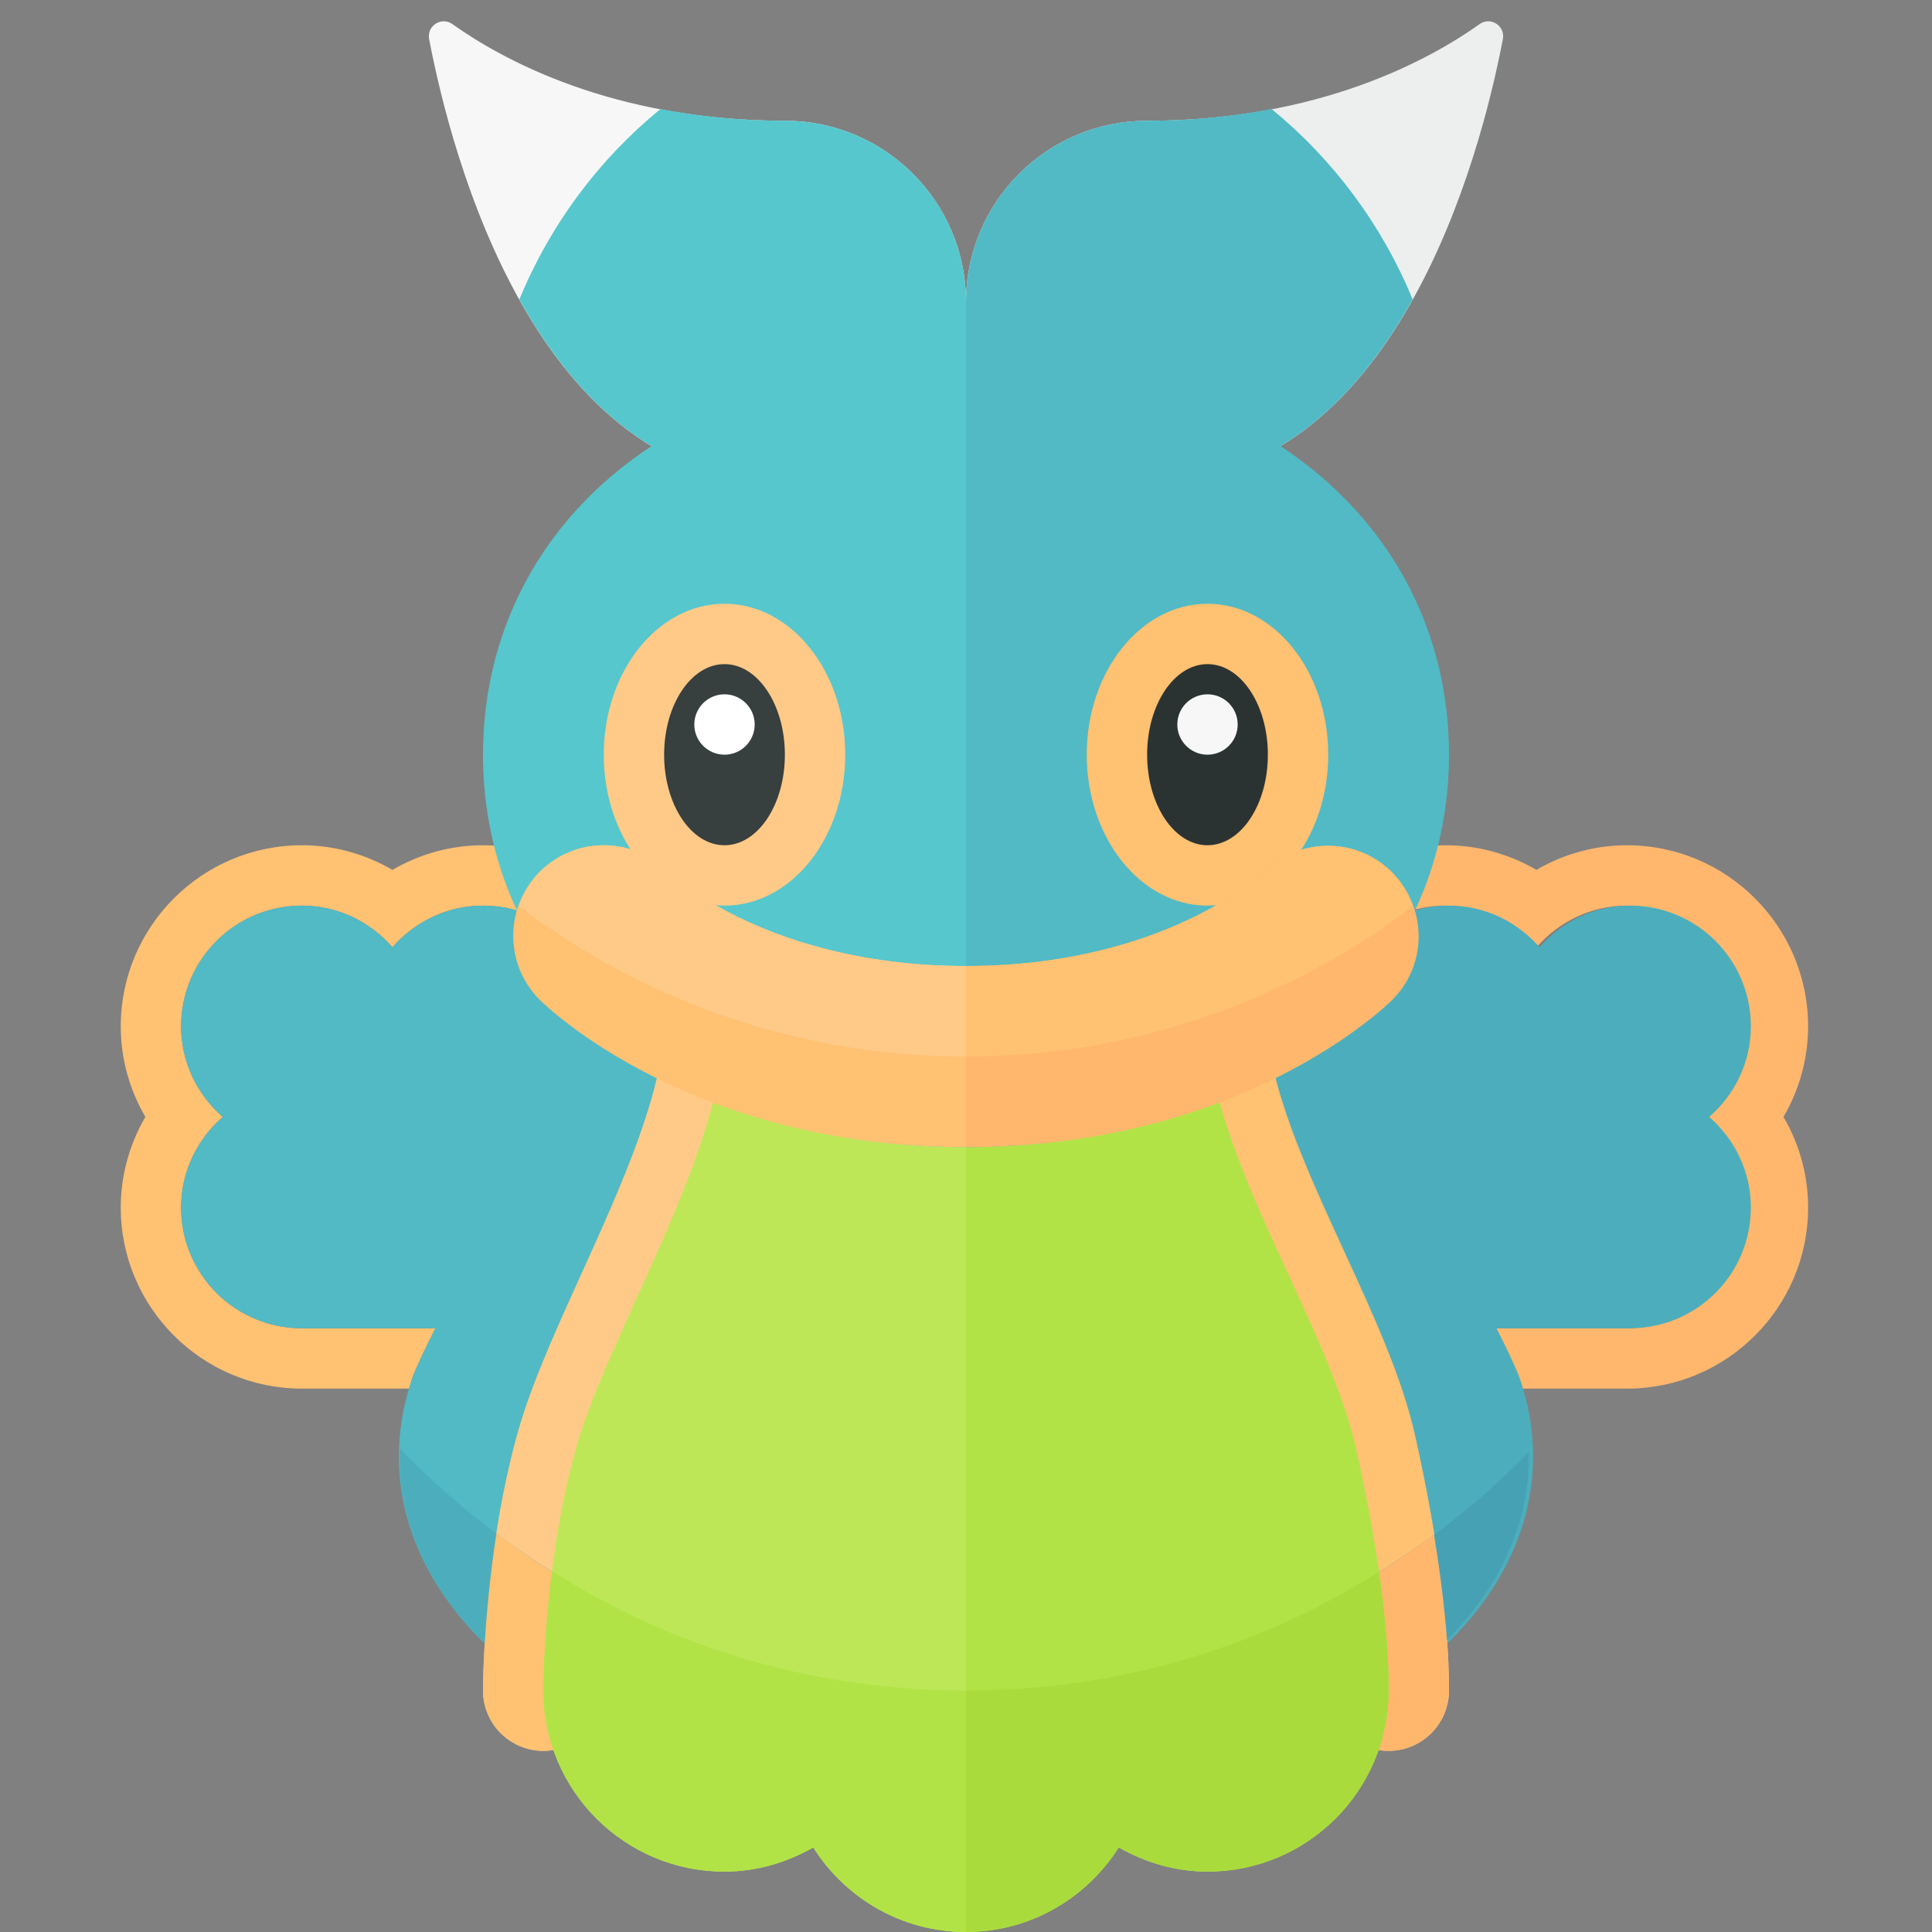 <?xml version="1.0" encoding="utf-8"?>
<!-- Generator: Adobe Illustrator 23.0.6, SVG Export Plug-In . SVG Version: 6.00 Build 0)  -->
<svg version="1.1" xmlns="http://www.w3.org/2000/svg" xmlns:xlink="http://www.w3.org/1999/xlink" x="0px" y="0px" width="32px"
	 height="32px" viewBox="0 0 32 32" enable-background="new 0 0 32 32" xml:space="preserve">
<rect x="0" y="0" width="32" height="32" fill="#808080" stroke="none"/>
<g id="labels">
</g>
<g id="icons">
	<g>
		<path fill="#FFB76D" d="M25.118,22.82c-0.08-0.208-0.217-0.494-0.383-0.82c0.711,0,1.718,0,2.214,0c1.105,0,2-0.895,2-2
			c0-0.601-0.27-1.133-0.69-1.5c0.419-0.367,0.69-0.899,0.69-1.5c0-1.105-0.895-2-2-2c-0.601,0-1.133,0.27-1.5,0.69
			c-0.367-0.419-0.899-0.69-1.5-0.69c-1.105,0-2,0.895-2,2L21,16.487C21.245,15.078,22.469,14,23.948,14
			c0.531,0,1.047,0.144,1.5,0.408c0.453-0.265,0.969-0.408,1.5-0.408c1.654,0,3,1.346,3,3c0,0.531-0.144,1.048-0.408,1.5
			c0.265,0.452,0.408,0.969,0.408,1.5c0,1.654-1.346,3-3,3h-1.784C25.146,22.94,25.139,22.879,25.118,22.82z"/>
		<path fill="#FFC172" d="M6.83,22.82c0.08-0.208,0.217-0.494,0.383-0.82C6.503,22,5.496,22,5,22c-1.105,0-2-0.895-2-2
			c0-0.601,0.27-1.133,0.69-1.5C3.27,18.133,3,17.601,3,17c0-1.105,0.895-2,2-2c0.601,0,1.133,0.27,1.5,0.69
			C6.867,15.27,7.399,15,8,15c1.105,0,2,0.895,2,2l0.948-0.513C10.703,15.078,9.479,14,8,14c-0.531,0-1.047,0.144-1.5,0.408
			C6.047,14.144,5.531,14,5,14c-1.654,0-3,1.346-3,3c0,0.531,0.144,1.048,0.408,1.5C2.144,18.952,2,19.469,2,20c0,1.654,1.346,3,3,3
			h1.784C6.802,22.94,6.81,22.879,6.83,22.82z"/>
		<path fill="#F7F7F7" d="M13,2c-2.852,0-4.687-1.017-5.506-1.6C7.311,0.269,7.066,0.428,7.108,0.649C7.472,2.554,8.875,8,13,8h3V5
			C16,3.343,14.657,2,13,2z"/>
		<path fill="#EDEEEE" d="M19,2c2.852,0,4.687-1.017,5.506-1.6c0.183-0.131,0.429,0.028,0.386,0.249C24.528,2.554,23.125,8,19,8h-3
			V5C16,3.343,17.343,2,19,2z"/>
		<path fill="#51BAC5" d="M10.5,16c0,0-0.134,0.399-0.398,1c0,0-0.039,0.064-0.102,0.166c0-0.055,0-0.12,0-0.166
			c0-1.105-0.895-2-2-2c-0.601,0-1.133,0.27-1.5,0.69C6.133,15.27,5.601,15,5,15c-1.105,0-2,0.895-2,2c0,0.601,0.27,1.133,0.69,1.5
			C3.27,18.867,3,19.399,3,20c0,1.105,0.895,2,2,2c0.496,0,1.503,0,2.214,0c-0.167,0.326-0.303,0.613-0.383,0.82
			C6.224,24.563,6.819,26.546,9,28c0,0,0-2.08,0.537-4c0.487-1.743,2.104-4.371,2.402-6.436L10.5,16z"/>
		<path fill="#4CAEBC" d="M21.5,16c0,0,0.134,0.399,0.398,1c0,0,0.039,0.064,0.102,0.166c0-0.055,0-0.12,0-0.166
			c0-1.105,0.895-2,2-2c0.601,0,1.133,0.27,1.5,0.69C25.867,15.27,26.399,15,27,15c1.105,0,2,0.895,2,2c0,0.601-0.27,1.133-0.69,1.5
			C28.73,18.867,29,19.399,29,20c0,1.105-0.895,2-2,2c-0.496,0-1.503,0-2.214,0c0.167,0.326,0.303,0.613,0.383,0.82
			c0.606,1.743,0.012,3.726-2.17,5.18c0,0,0-2.08-0.537-4c-0.487-1.743-2.104-4.371-2.402-6.436L21.5,16z"/>
		<path fill="#FFC172" d="M23,29c-0.552,0-1-0.447-1-1c0-0.983-0.172-2.256-0.513-3.782c-0.169-0.759-0.597-1.69-1.05-2.677
			C19.731,20.003,19,18.412,19,16.946c0-0.553,0.448-1,1-1s1,0.447,1,1c0,1.028,0.638,2.417,1.255,3.76
			c0.499,1.086,0.969,2.11,1.185,3.076C23.812,25.451,24,26.87,24,28C24,28.553,23.552,29,23,29z"/>
		<path fill="#FFCA88" d="M9,29L9,29c-0.553-0.001-1-0.448-1-1c0-0.091,0.006-2.239,0.574-4.27c0.219-0.784,0.623-1.677,1.051-2.621
			C10.27,19.686,11,18.072,11,16.946c0-0.553,0.448-1,1-1s1,0.447,1,1c0,1.558-0.825,3.38-1.553,4.987
			c-0.396,0.873-0.769,1.698-0.947,2.336c-0.491,1.759-0.5,3.712-0.5,3.731C9.999,28.553,9.552,29,9,29z"/>
		<path fill="#47A1B4" d="M22.801,26.064c0.136,1.1,0.137,1.936,0.137,1.936c1.681-1.121,2.411-2.554,2.385-3.951
			C24.572,24.822,23.723,25.496,22.801,26.064z"/>
		<path fill="#4CAEBC" d="M6.62,23.986C6.57,25.403,7.294,26.863,9,28c0,0,0.002-0.854,0.142-1.971
			C8.218,25.453,7.37,24.769,6.62,23.986z"/>
		<path fill="#FFB76D" d="M21.899,26.574C21.962,27.097,22,27.58,22,28c0,0.553,0.448,1,1,1s1-0.447,1-1
			c0-0.737-0.089-1.609-0.248-2.582C23.169,25.853,22.552,26.241,21.899,26.574z"/>
		<path fill="#FFC172" d="M8.222,25.399C8.007,26.791,8,27.934,8,28c0,0.552,0.447,0.999,1,1h0c0.552,0,0.999-0.447,1-0.999
			c0-0.011,0.006-0.611,0.089-1.433C9.431,26.232,8.809,25.839,8.222,25.399z"/>
		<path fill="#BEE758" d="M16,16h-4v0.947c0,2.131-1.927,5.133-2.463,7.053S9,28,9,28c0,1.657,1.343,3,3,3
			c0.537,0,1.034-0.153,1.47-0.4C14.002,31.439,14.933,32,16,32V16z"/>
		<path fill="#B1E346" d="M20,16.947V16h-4v16c1.067,0,1.998-0.561,2.53-1.4C18.966,30.847,19.463,31,20,31c1.657,0,3-1.343,3-3
			c0-0.681-0.073-1.92-0.537-4S20,19.077,20,16.947z"/>
		<path fill="#B1E346" d="M16,28c-2.551,0-4.912-0.735-6.856-1.979C9.002,27.141,9,28,9,28c0,1.657,1.343,3,3,3
			c0.537,0,1.034-0.153,1.47-0.4C14.002,31.439,14.933,32,16,32V28z"/>
		<path fill="#AADB3D" d="M18.53,30.6C18.966,30.847,19.463,31,20,31c1.657,0,3-1.343,3-3c0-0.42-0.029-1.056-0.159-1.969
			C20.9,27.269,18.544,28,16,28v4C17.067,32,17.998,31.439,18.53,30.6z"/>
		<path fill="#56C7CD" d="M16,6c-5.049,0-8,2.91-8,6.5s2.951,6.5,8,6.5V6z"/>
		<path fill="#51BAC5" d="M24,12.5C24,8.91,21.049,6,16,6v13C21.049,19,24,16.09,24,12.5z"/>
		<ellipse fill="#FFCA88" cx="12" cy="12.5" rx="2" ry="2.5"/>
		<ellipse fill="#373F3F" cx="12" cy="12.5" rx="1" ry="1.5"/>
		<ellipse fill="#FFC172" cx="20" cy="12.5" rx="2" ry="2.5"/>
		<ellipse fill="#2B3332" cx="20" cy="12.5" rx="1" ry="1.5"/>
		<circle fill="#FFFFFF" cx="12" cy="12" r="0.5"/>
		<circle fill="#F7F7F7" cx="20" cy="12" r="0.5"/>
		<path fill="#FFC172" d="M16,16c-3.238,0-4.86-1.486-4.95-1.571c-0.586-0.576-1.528-0.572-2.11,0.011
			c-0.586,0.586-0.586,1.535,0,2.121C9.039,16.66,11.431,19,16,19V16z"/>
		<path fill="#FFB76D" d="M23.061,16.561c0.581-0.581,0.58-1.514,0.006-2.102c-0.575-0.59-1.521-0.599-2.115-0.032
			C20.884,14.491,19.263,16,16,16v3C20.569,19,22.961,16.66,23.061,16.561z"/>
		<path fill="#FFCA88" d="M16,16c-3.238,0-4.86-1.486-4.95-1.571c-0.586-0.576-1.528-0.572-2.11,0.011
			c-0.165,0.165-0.271,0.36-0.343,0.566C9.701,15.86,12.301,17.5,16,17.5V16z"/>
		<path fill="#FFC172" d="M23.4,15.009c-0.071-0.199-0.176-0.388-0.333-0.55c-0.575-0.59-1.521-0.599-2.115-0.032
			C20.884,14.491,19.263,16,16,16v1.5C19.695,17.5,22.293,15.864,23.4,15.009z"/>
		<path fill="#56C7CD" d="M13,8h3V5c0-1.657-1.343-3-3-3c-0.762,0-1.445-0.076-2.062-0.193c-1.02,0.834-1.827,1.916-2.336,3.153
			C9.513,6.593,10.904,8,13,8z"/>
		<path fill="#51BAC5" d="M23.398,4.959c-0.509-1.237-1.317-2.318-2.336-3.153C20.445,1.924,19.762,2,19,2c-1.657,0-3,1.343-3,3v3h3
			C21.096,8,22.487,6.593,23.398,4.959z"/>
	</g>
</g>
</svg>
